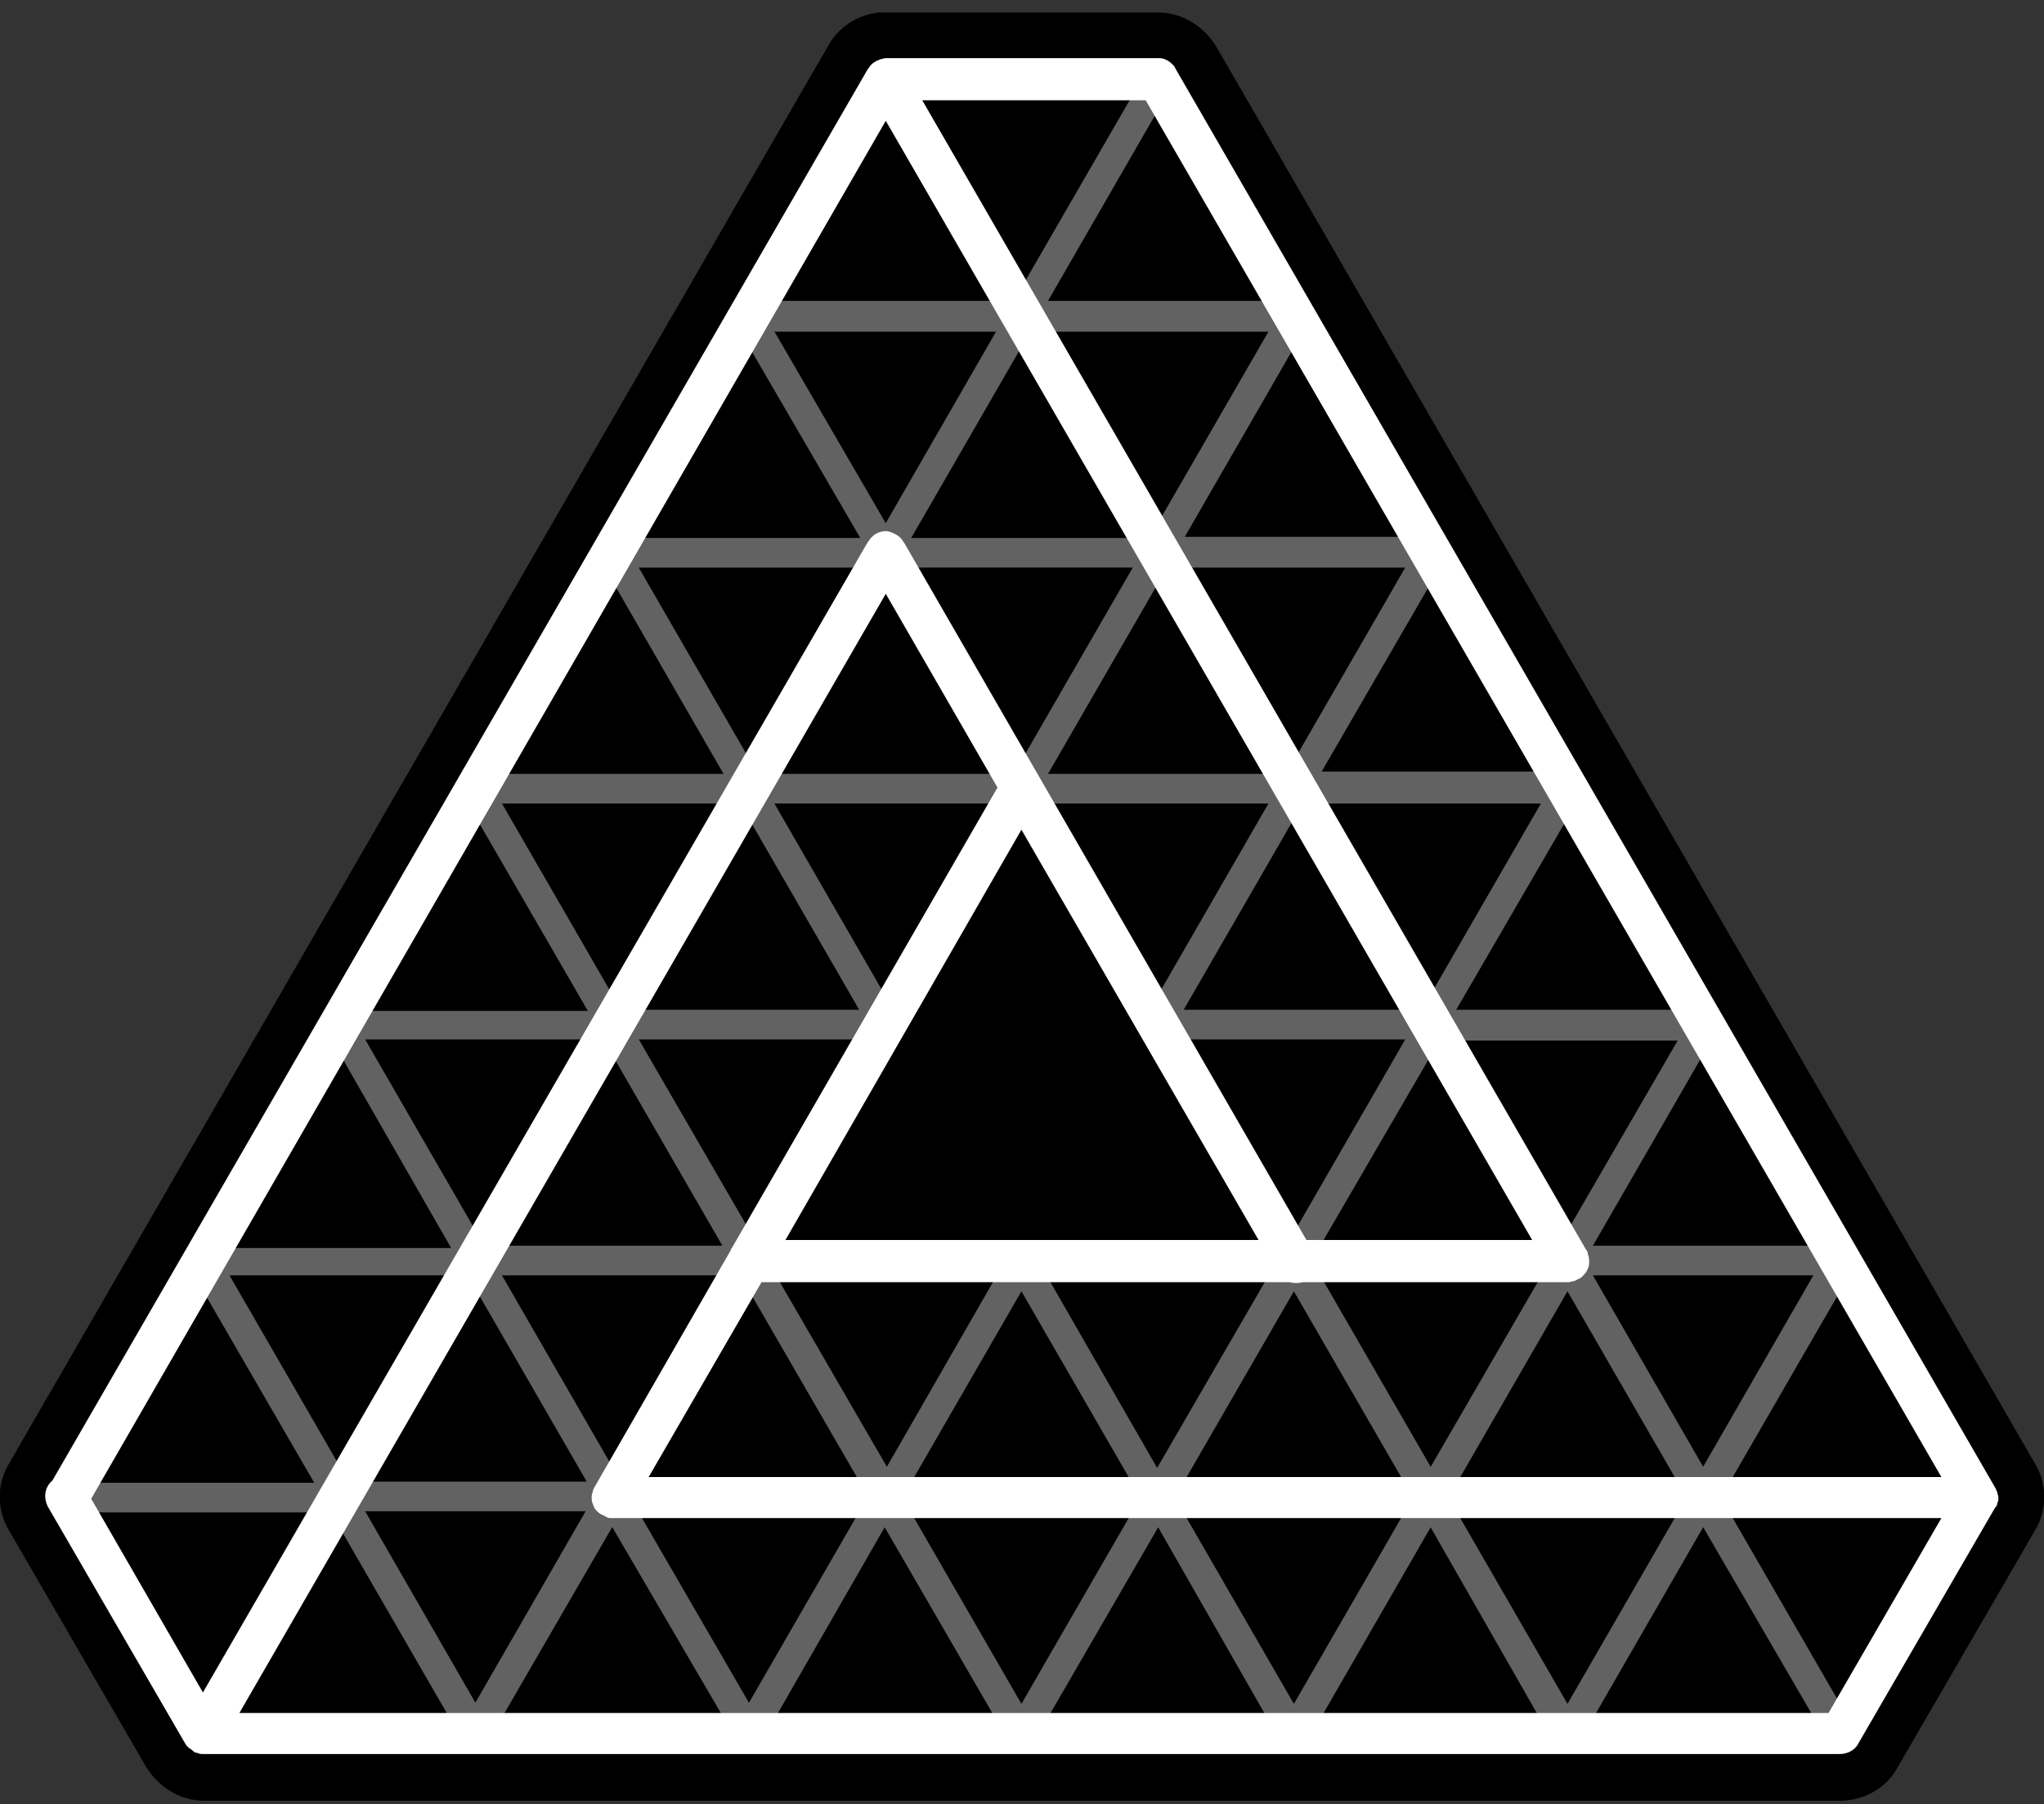 <?xml version="1.0" encoding="utf-8"?>
<!-- Generator: Adobe Illustrator 27.5.0, SVG Export Plug-In . SVG Version: 6.00 Build 0)  -->
<svg version="1.1"
	 id="svg2" xmlns:svg="http://www.w3.org/2000/svg" xmlns:inkscape="http://www.inkscape.org/namespaces/inkscape" xmlns:sodipodi="http://sodipodi.sourceforge.net/DTD/sodipodi-0.dtd" xmlns:dc="http://purl.org/dc/elements/1.1/" xmlns:rdf="http://www.w3.org/1999/02/22-rdf-syntax-ns#" xmlns:cc="http://creativecommons.org/ns#"
	 xmlns="http://www.w3.org/2000/svg" xmlns:xlink="http://www.w3.org/1999/xlink" x="0px" y="0px" viewBox="0 0 179.3 158.3"
	 style="enable-background:new 0 0 179.3 158.3;" xml:space="preserve">
<rect x="0" y="0" width="179.3" height="158.3" fill="#333333" stroke="none"/>
<style type="text/css">
	.st0{fill:#626262;stroke:#626262;stroke-width:2;stroke-miterlimit:10;}
	.st1{fill:#FFFFFF;}
</style>
<path d="M77.1,1.1c-1.9,0.2-3.6,1.3-4.5,3L0.8,128.4c-1.1,1.8-1.1,4.1,0,5.9c4,6.9,8,13.8,12,20.7c1.1,1.8,3,3,5.1,3h143.5
	c2.1,0,4.1-1.1,5.1-3c4-6.9,8-13.8,12-20.7c1.1-1.8,1.1-4.1,0-5.9L106.7,4.1c-1.1-1.8-3-3-5.1-3H77.7h-0.1
	C77.4,1.1,77.3,1.1,77.1,1.1z"/>
<path class="st0" d="M89.6,152.4c-0.1,0-0.2-0.1-0.3-0.2L77.6,132L66,152.2c0,0,0,0,0,0.1c0,0-0.1,0.1-0.1,0.1c0,0-0.1,0-0.1,0
	c0,0-0.1,0-0.1,0c0,0-0.1,0-0.1-0.1c0,0,0,0-0.1-0.1L53.7,132l-11.7,20.2c0,0.1-0.1,0.1-0.1,0.2c-0.1,0.1-0.3,0-0.4-0.1l-11.9-20.6
	H5.9c-0.2,0-0.3-0.1-0.3-0.3s0.1-0.3,0.3-0.3h23.4l-11.7-20.2c-0.1-0.1,0-0.3,0.1-0.4c0.1,0,0.1,0,0.2,0c0,0,0,0,0,0h23.4L29.6,90.1
	c0,0,0,0,0-0.1c0,0,0-0.1,0-0.1h0c0,0,0,0,0,0c0,0,0-0.1,0-0.1c0,0,0.1-0.1,0.1-0.1c0,0,0.1,0,0.1,0c0,0,0.1,0,0.1,0h23.4L41.5,69.3
	c0,0,0-0.1,0-0.1c0,0,0-0.1,0-0.1c0,0,0-0.1,0-0.1c0,0,0.1-0.1,0.1-0.1c0,0,0.1,0,0.1,0c0,0,0.1,0,0.1,0h23.4L53.5,48.6
	c0,0,0-0.1,0-0.1c0,0,0-0.1,0-0.1c0,0,0-0.1,0-0.1c0,0,0.1-0.1,0.1-0.1c0,0,0.1,0,0.1,0c0,0,0.1,0,0.1,0h23.4L65.4,27.9
	c0-0.1,0-0.1,0-0.2c0,0,0,0,0,0c0-0.2,0.1-0.3,0.3-0.3h23.8l11.9-20.6c0.1-0.1,0.3-0.2,0.4-0.1c0.1,0.1,0.2,0.3,0.1,0.4L90.2,27.4
	h23.4c0,0,0,0,0,0c0.1,0,0.1,0,0.2,0c0.1,0.1,0.2,0.3,0.1,0.4l-11.7,20.3h23.4c0,0,0.1,0,0.1,0c0,0,0,0,0,0s0,0,0,0c0,0,0.1,0,0.1,0
	c0,0,0.1,0.1,0.1,0.1c0,0,0,0.1,0,0.1c0,0,0,0.1,0,0.1c0,0,0,0.1,0,0.1l-11.7,20.2h23.4c0,0,0.1,0,0.1,0l0,0l0,0c0,0,0.1,0,0.1,0
	c0,0,0.1,0.1,0.1,0.1c0,0,0,0.1,0,0.1c0,0,0,0.1,0,0.1c0,0,0,0.1,0,0.1L126,89.6h23.4c0,0,0.1,0,0.1,0c0,0,0.1,0,0.1,0l0,0
	c0,0,0,0,0,0c0,0,0.1,0.1,0.1,0.1c0,0,0,0.1,0,0.1c0,0,0,0.1,0,0.1c0,0,0,0.1,0,0.1L138,110.3h23.4c0,0,0.1,0,0.1,0
	c0,0,0.1,0,0.1,0.1c0,0,0.1,0.1,0.1,0.1c0,0,0,0.1,0,0.1c0,0,0,0.1,0,0.1c0,0,0,0.1,0,0.1l-11.9,20.6l11.9,20.6
	c0.1,0.1,0,0.3-0.1,0.4c-0.1,0.1-0.3,0-0.4-0.1L149.4,132l-11.7,20.3c0,0,0,0-0.1,0.1c0,0-0.1,0-0.1,0.1c0,0-0.1,0-0.1,0l0,0l0,0
	c0,0-0.1,0-0.1,0c0,0-0.1,0-0.1-0.1c0,0,0,0-0.1-0.1L125.5,132l-11.7,20.3c0,0,0,0-0.1,0.1v0l0,0c0,0-0.1,0-0.1,0.1c0,0-0.1,0-0.1,0
	l0,0l0,0c0,0-0.1,0-0.1,0c0,0-0.1,0-0.1-0.1l0,0v0c0,0,0,0-0.1-0.1L101.6,132l-11.7,20.2C89.8,152.3,89.7,152.4,89.6,152.4
	C89.6,152.4,89.6,152.4,89.6,152.4z M78,131.4l11.6,20.1l11.6-20.1l-11.6-20.1L78,131.4z M101.9,131.4l11.6,20.1l11.6-20.1
	l-11.6-20.1L101.9,131.4z M125.9,131.4l11.6,20.1l11.6-20.1l-11.6-20.1L125.9,131.4z M54,131.2l11.7,20.2l11.6-20.1l-11.8-20.4H42.3
	L54,131.2C54,131.2,54,131.2,54,131.2C54,131.2,54,131.2,54,131.2z M30.3,131.6l11.4,19.8l11.4-19.8H30.3z M30,131h23.2l-11.6-20.1
	H18.4L30,131z M89.9,110.6l11.6,20.2l11.7-20.2c0-0.1,0-0.1,0.1-0.1L125,90.2h-23.4c0,0,0,0,0,0c-0.1,0-0.1,0-0.2,0
	c-0.1-0.1-0.2-0.3-0.1-0.4L113,69.5H89.6c0,0,0,0,0,0H66.2l11.7,20.3c0,0,0,0.1,0,0.1c0,0,0,0.1,0,0.1c0,0,0,0.1,0,0.1
	c0,0-0.1,0.1-0.1,0.1c0,0-0.1,0-0.1,0h0c0,0,0,0,0,0c0,0-0.1,0-0.1,0H54.3l11.7,20.2c0,0,0.1,0.1,0.1,0.1l11.7,20.2l11.6-20.2
	c0-0.1,0.1-0.2,0.1-0.2c0.1,0,0.1,0,0.2,0c0.1,0,0.1,0,0.2,0C89.9,110.4,89.9,110.5,89.9,110.6z M113.9,110.6l11.6,20.1l11.7-20.2
	c0,0,0,0,0,0l0,0v0c0,0,0,0,0,0l11.7-20.2h-23.2L113.9,110.6z M138,110.9l11.4,19.8l11.4-19.8H138z M41.9,110.3h23.2L53.5,90.2H30.3
	L41.9,110.3z M102.1,89.6h23.2l11.6-20.1h-23.2L102.1,89.6z M53.9,89.6h23.2L65.5,69.5H42.3L53.9,89.6z M90.2,68.9h23.2L125,48.8
	h-23.2L90.2,68.9z M65.9,68.9h23.6l11.6-20.1H77.7c0,0,0,0,0,0c0,0,0,0,0,0H54.3L65.9,68.9z M78.2,48.2h23.2L113,28.1H89.8
	L78.2,48.2z M66.2,28.1l11.5,19.8l11.4-19.8H66.2z"/>
<path class="st1" d="M17.8,153.9c-0.2,0-0.3,0-0.5-0.1c-0.2,0-0.3-0.1-0.4-0.2c-0.1-0.1-0.3-0.2-0.4-0.3l0,0c0,0,0,0,0,0
	c-0.1-0.1-0.2-0.2-0.3-0.4c0,0,0,0,0,0l-12-20.7c-0.4-0.8-0.3-1.7,0.4-2.3L76.1,6.1c0,0,0,0,0,0c0.1-0.1,0.2-0.3,0.3-0.4
	c0.1-0.1,0.2-0.2,0.4-0.3c0.1-0.1,0.3-0.1,0.4-0.2c0.2,0,0.3-0.1,0.5-0.1c0,0,0,0,0,0h23.8c0.1,0,0.2,0,0.2,0c0.3,0,0.5,0.1,0.7,0.2
	c0.2,0.1,0.4,0.3,0.6,0.5c0,0.1,0.1,0.1,0.1,0.2L175,130.5c0,0,0,0,0,0c0.1,0.1,0.1,0.3,0.2,0.4c0,0.2,0.1,0.3,0.1,0.5
	c0,0.2,0,0.3-0.1,0.5c0,0.2-0.1,0.3-0.2,0.4c0,0,0,0,0,0L163,153c-0.3,0.6-1,0.9-1.6,0.9c0,0,0,0,0,0H17.8
	C17.8,153.9,17.8,153.9,17.8,153.9z M21,150.3h139.4l9.9-17.1H53.7c-0.2,0-0.4,0-0.5-0.1c-0.2-0.1-0.4-0.2-0.6-0.3
	c-0.2-0.2-0.4-0.3-0.5-0.6c-0.1-0.2-0.2-0.5-0.2-0.7c0-0.2,0-0.4,0.1-0.6c0-0.2,0.1-0.3,0.2-0.5l11.9-20.7c0-0.1,0.1-0.2,0.1-0.2
	l23.3-40.4l-9.8-17L21,150.3z M8,131.5l9.8,17L76.1,47.6c0.1-0.1,0.2-0.3,0.3-0.4c0.2-0.2,0.3-0.3,0.5-0.4c0.2-0.1,0.5-0.2,0.8-0.2
	c0.2,0,0.5,0.1,0.7,0.2c0.2,0.1,0.4,0.2,0.6,0.4c0.1,0.1,0.2,0.3,0.3,0.4l35.3,61.2h19.8L77.7,10.6L8,131.5z M56.9,129.6h113.4
	L100.5,8.8H80.9l58.2,100.8c0.1,0.1,0.2,0.3,0.2,0.5c0.1,0.2,0.1,0.4,0.1,0.7c0,0.3-0.1,0.5-0.2,0.7c-0.1,0.2-0.3,0.4-0.5,0.6
	c-0.2,0.1-0.4,0.2-0.6,0.3c-0.2,0-0.3,0.1-0.5,0.1h-23.3c-0.4,0.1-0.8,0.1-1.2,0H66.8L56.9,129.6z M68.9,108.8h41.5l-20.8-36
	L68.9,108.8z"/>
</svg>
